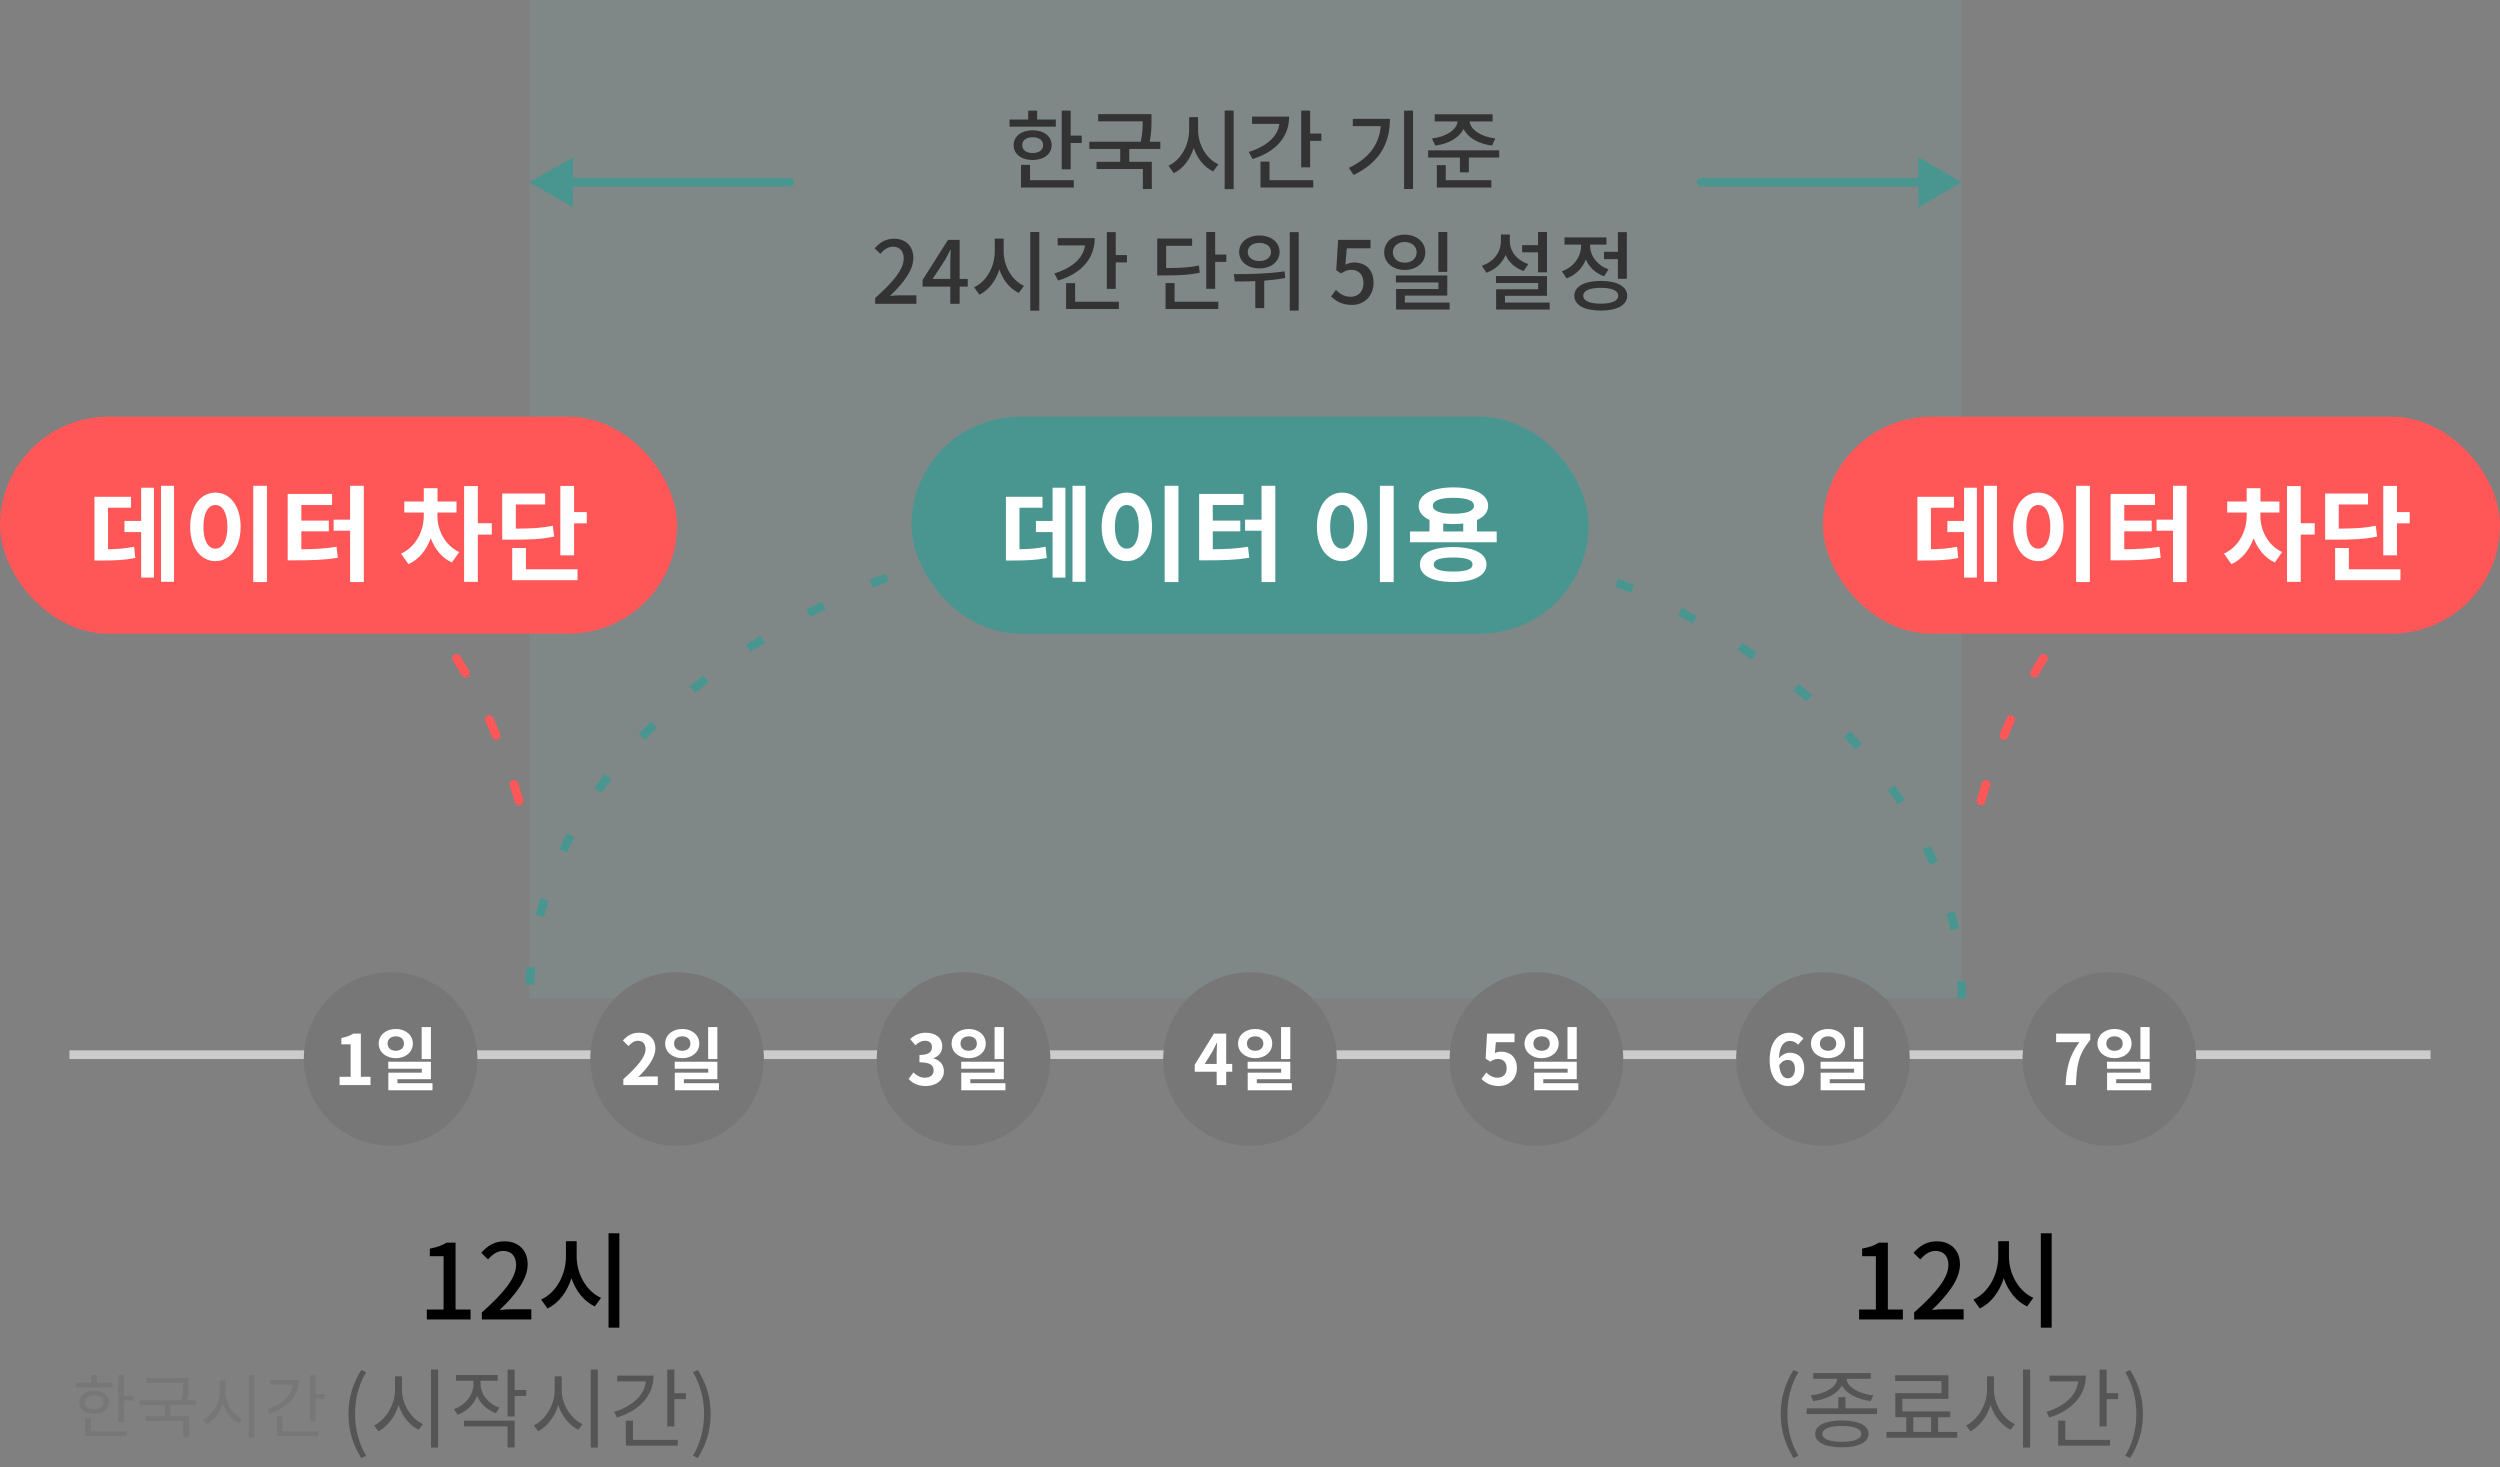 <svg width="288" height="169" viewBox="0 0 288 169" fill="none" xmlns="http://www.w3.org/2000/svg">
<rect x="0" y="0" width="288" height="169" fill="#808080" stroke="none"/>
<rect x="61" width="165" height="115" fill="#73EBE0" fill-opacity="0.08"/>
<path d="M12.961 159.296H11.169V158.416H10.513V159.296H8.729V159.824H12.961V159.296ZM9.753 161.552C9.753 161.056 10.193 160.736 10.841 160.736C11.489 160.736 11.937 161.056 11.937 161.552C11.937 162.056 11.489 162.376 10.841 162.376C10.193 162.376 9.753 162.056 9.753 161.552ZM12.561 161.552C12.561 160.752 11.857 160.224 10.841 160.224C9.825 160.224 9.129 160.752 9.129 161.552C9.129 162.36 9.825 162.888 10.841 162.888C11.857 162.888 12.561 162.36 12.561 161.552ZM10.465 163.376H9.809V165.432H14.593V164.896H10.465V163.376ZM14.273 160.784V158.416H13.617V163.8H14.273V161.336H15.329V160.784H14.273ZM22.577 161.856V161.32H21.561C21.737 160.472 21.737 159.816 21.737 159.28V158.76H16.897V159.288H21.089C21.089 159.824 21.089 160.456 20.897 161.32H16.065V161.856H18.985V163.168H16.753V163.696H21.121V165.584H21.777V163.168H19.641V161.856H22.577ZM25.968 159.04H25.32V160.328C25.32 161.688 24.448 163.064 23.392 163.568L23.792 164.104C24.632 163.672 25.32 162.776 25.648 161.696C25.992 162.72 26.68 163.568 27.496 163.968L27.888 163.44C26.824 162.96 25.968 161.64 25.968 160.328V159.04ZM28.64 158.416V165.608H29.296V158.416H28.64ZM31.087 158.976V159.512H33.727C33.591 160.776 32.487 161.792 30.799 162.32L31.063 162.84C33.127 162.192 34.431 160.832 34.431 158.976H31.087ZM32.535 163.128H31.879V165.432H36.663V164.896H32.535V163.128ZM36.351 160.6V158.424H35.695V163.664H36.351V161.144H37.407V160.6H36.351Z" fill="#777777"/>
<path d="M41.613 167.97L42.183 167.7C41.313 166.28 40.903 164.59 40.903 162.89C40.903 161.19 41.313 159.51 42.183 158.08L41.613 157.82C40.693 159.31 40.143 160.93 40.143 162.89C40.143 164.86 40.693 166.47 41.613 167.97ZM46.312 158.55H45.502V160.16C45.502 161.86 44.412 163.58 43.092 164.21L43.592 164.88C44.642 164.34 45.502 163.22 45.912 161.87C46.342 163.15 47.202 164.21 48.222 164.71L48.712 164.05C47.382 163.45 46.312 161.8 46.312 160.16V158.55ZM49.652 157.77V166.76H50.472V157.77H49.652ZM57.541 162.16C56.221 161.71 55.361 160.6 55.361 159.41V159.06H57.341V158.4H52.531V159.06H54.541V159.42C54.541 160.7 53.641 161.86 52.291 162.33L52.721 162.98C53.771 162.59 54.581 161.8 54.961 160.8C55.351 161.72 56.121 162.45 57.121 162.8L57.541 162.16ZM53.451 164.32H58.471V166.75H59.291V163.66H53.451V164.32ZM60.621 160.13H59.291V157.78H58.471V163.18H59.291V160.81H60.621V160.13ZM64.71 158.55H63.9V160.16C63.9 161.86 62.81 163.58 61.49 164.21L61.99 164.88C63.04 164.34 63.9 163.22 64.31 161.87C64.74 163.15 65.6 164.21 66.62 164.71L67.11 164.05C65.78 163.45 64.71 161.8 64.71 160.16V158.55ZM68.05 157.77V166.76H68.87V157.77H68.05ZM71.109 158.47V159.14H74.409C74.239 160.72 72.859 161.99 70.749 162.65L71.079 163.3C73.659 162.49 75.289 160.79 75.289 158.47H71.109ZM72.919 163.66H72.099V166.54H78.079V165.87H72.919V163.66ZM77.689 160.5V157.78H76.869V164.33H77.689V161.18H79.009V160.5H77.689ZM80.388 167.97C81.318 166.47 81.868 164.86 81.868 162.89C81.868 160.93 81.318 159.31 80.388 157.82L79.828 158.08C80.688 159.51 81.108 161.19 81.108 162.89C81.108 164.59 80.688 166.28 79.828 167.7L80.388 167.97Z" fill="#555555"/>
<path d="M49.169 152H54.209V150.86H52.481V143.156H51.437C50.933 143.48 50.345 143.684 49.517 143.84V144.716H51.101V150.86H49.169V152ZM55.508 152H61.209V150.824H59.001C58.569 150.824 58.017 150.86 57.56 150.908C59.432 149.12 60.788 147.356 60.788 145.652C60.788 144.056 59.745 143 58.124 143C56.972 143 56.193 143.492 55.437 144.32L56.217 145.088C56.684 144.548 57.261 144.104 57.956 144.104C58.953 144.104 59.456 144.764 59.456 145.724C59.456 147.176 58.112 148.892 55.508 151.196V152ZM66.432 142.988H65.196V144.764C65.196 146.852 64.068 148.928 62.34 149.708L63.072 150.74C64.38 150.104 65.34 148.82 65.832 147.248C66.324 148.712 67.272 149.912 68.52 150.5L69.24 149.516C67.536 148.748 66.432 146.756 66.432 144.764V142.988ZM70.104 142.076V152.948H71.352V142.076H70.104Z" fill="black"/>
<path d="M206.613 167.97L207.183 167.7C206.313 166.28 205.903 164.59 205.903 162.89C205.903 161.19 206.313 159.51 207.183 158.08L206.613 157.82C205.693 159.31 205.143 160.93 205.143 162.89C205.143 164.86 205.693 166.47 206.613 167.97ZM208.882 161.4C210.352 161.23 211.692 160.58 212.192 159.6C212.692 160.58 214.032 161.23 215.512 161.4L215.802 160.75C214.232 160.59 212.792 159.83 212.722 158.84H215.512V158.18H208.882V158.84H211.662C211.592 159.83 210.162 160.59 208.582 160.75L208.882 161.4ZM212.182 166.1C210.762 166.1 209.942 165.77 209.942 165.18C209.942 164.6 210.762 164.27 212.182 164.27C213.592 164.27 214.422 164.6 214.422 165.18C214.422 165.77 213.592 166.1 212.182 166.1ZM212.182 163.64C210.262 163.64 209.112 164.19 209.112 165.18C209.112 166.18 210.262 166.73 212.182 166.73C214.102 166.73 215.252 166.18 215.252 165.18C215.252 164.19 214.102 163.64 212.182 163.64ZM212.592 162.24V160.95H211.772V162.24H208.132V162.9H216.242V162.24H212.592ZM220.411 163.26H222.461V164.96H220.411V163.26ZM223.271 164.96V163.26H224.671V162.59H219.151V161.15H224.461V158.43H218.321V159.1H223.661V160.49H218.341V163.26H219.601V164.96H217.321V165.63H225.471V164.96H223.271ZM229.71 158.55H228.9V160.16C228.9 161.86 227.81 163.58 226.49 164.21L226.99 164.88C228.04 164.34 228.9 163.22 229.31 161.87C229.74 163.15 230.6 164.21 231.62 164.71L232.11 164.05C230.78 163.45 229.71 161.8 229.71 160.16V158.55ZM233.05 157.77V166.76H233.87V157.77H233.05ZM236.109 158.47V159.14H239.409C239.239 160.72 237.859 161.99 235.749 162.65L236.079 163.3C238.659 162.49 240.289 160.79 240.289 158.47H236.109ZM237.919 163.66H237.099V166.54H243.079V165.87H237.919V163.66ZM242.689 160.5V157.78H241.869V164.33H242.689V161.18H244.009V160.5H242.689ZM245.388 167.97C246.318 166.47 246.868 164.86 246.868 162.89C246.868 160.93 246.318 159.31 245.388 157.82L244.828 158.08C245.688 159.51 246.108 161.19 246.108 162.89C246.108 164.59 245.688 166.28 244.828 167.7L245.388 167.97Z" fill="#555555"/>
<path d="M214.169 152H219.209V150.86H217.481V143.156H216.437C215.933 143.48 215.345 143.684 214.517 143.84V144.716H216.101V150.86H214.169V152ZM220.508 152H226.208V150.824H224C223.568 150.824 223.016 150.86 222.56 150.908C224.432 149.12 225.788 147.356 225.788 145.652C225.788 144.056 224.744 143 223.124 143C221.972 143 221.192 143.492 220.436 144.32L221.216 145.088C221.684 144.548 222.26 144.104 222.956 144.104C223.952 144.104 224.456 144.764 224.456 145.724C224.456 147.176 223.112 148.892 220.508 151.196V152ZM231.432 142.988H230.196V144.764C230.196 146.852 229.068 148.928 227.34 149.708L228.072 150.74C229.38 150.104 230.34 148.82 230.832 147.248C231.324 148.712 232.272 149.912 233.52 150.5L234.24 149.516C232.536 148.748 231.432 146.756 231.432 144.764V142.988ZM235.104 142.076V152.948H236.352V142.076H235.104Z" fill="black"/>
<rect x="8" y="121" width="272" height="1" fill="#CCCCCC"/>
<circle cx="45" cy="122" r="10" fill="#777777"/>
<path d="M39.121 125H42.681V124.048H41.569V119.072H40.697C40.321 119.312 39.913 119.464 39.321 119.576V120.304H40.393V124.048H39.121V125ZM49.64 118.32H48.576V122.008H49.64V118.32ZM44.648 120.216C44.648 119.696 45.056 119.384 45.6 119.384C46.144 119.384 46.536 119.696 46.536 120.216C46.536 120.744 46.144 121.048 45.6 121.048C45.056 121.048 44.648 120.744 44.648 120.216ZM47.56 120.216C47.56 119.24 46.72 118.536 45.6 118.536C44.472 118.536 43.624 119.24 43.624 120.216C43.624 121.2 44.472 121.904 45.6 121.904C46.72 121.904 47.56 121.2 47.56 120.216ZM45.784 124.784V124.32H49.64V122.312H44.728V123.12H48.592V123.568H44.736V125.6H49.824V124.784H45.784Z" fill="white"/>
<circle cx="78" cy="122" r="10" fill="#777777"/>
<path d="M71.809 125H75.777V124.008H74.497C74.217 124.008 73.825 124.04 73.529 124.072C74.609 123.016 75.497 121.864 75.497 120.792C75.497 119.688 74.753 118.968 73.633 118.968C72.825 118.968 72.297 119.28 71.753 119.864L72.393 120.504C72.697 120.176 73.049 119.896 73.481 119.896C74.049 119.896 74.369 120.256 74.369 120.856C74.369 121.768 73.417 122.88 71.809 124.32V125ZM82.64 118.32H81.576V122.008H82.64V118.32ZM77.648 120.216C77.648 119.696 78.056 119.384 78.6 119.384C79.144 119.384 79.536 119.696 79.536 120.216C79.536 120.744 79.144 121.048 78.6 121.048C78.056 121.048 77.648 120.744 77.648 120.216ZM80.56 120.216C80.56 119.24 79.72 118.536 78.6 118.536C77.472 118.536 76.624 119.24 76.624 120.216C76.624 121.2 77.472 121.904 78.6 121.904C79.72 121.904 80.56 121.2 80.56 120.216ZM78.784 124.784V124.32H82.64V122.312H77.728V123.12H81.592V123.568H77.736V125.6H82.824V124.784H78.784Z" fill="white"/>
<circle cx="111" cy="122" r="10" fill="#777777"/>
<path d="M106.657 125.112C107.785 125.112 108.737 124.48 108.737 123.392C108.737 122.616 108.225 122.12 107.561 121.936V121.896C108.185 121.648 108.545 121.184 108.545 120.544C108.545 119.536 107.769 118.968 106.625 118.968C105.929 118.968 105.361 119.248 104.849 119.696L105.449 120.416C105.801 120.088 106.145 119.896 106.569 119.896C107.073 119.896 107.361 120.168 107.361 120.632C107.361 121.16 107.009 121.536 105.921 121.536V122.376C107.209 122.376 107.553 122.744 107.553 123.32C107.553 123.856 107.145 124.152 106.545 124.152C106.009 124.152 105.577 123.888 105.225 123.544L104.673 124.288C105.089 124.76 105.721 125.112 106.657 125.112ZM115.64 118.32H114.576V122.008H115.64V118.32ZM110.648 120.216C110.648 119.696 111.056 119.384 111.6 119.384C112.144 119.384 112.536 119.696 112.536 120.216C112.536 120.744 112.144 121.048 111.6 121.048C111.056 121.048 110.648 120.744 110.648 120.216ZM113.56 120.216C113.56 119.24 112.72 118.536 111.6 118.536C110.472 118.536 109.624 119.24 109.624 120.216C109.624 121.2 110.472 121.904 111.6 121.904C112.72 121.904 113.56 121.2 113.56 120.216ZM111.784 124.784V124.32H115.64V122.312H110.728V123.12H114.592V123.568H110.736V125.6H115.824V124.784H111.784Z" fill="white"/>
<circle cx="144" cy="122" r="10" fill="#777777"/>
<path d="M138.777 122.568L139.697 121.096C139.865 120.776 140.025 120.448 140.169 120.128H140.201C140.185 120.48 140.161 121.016 140.161 121.36V122.568H138.777ZM140.161 125H141.257V123.464H141.953V122.568H141.257V119.072H139.841L137.633 122.664V123.464H140.161V125ZM148.64 118.32H147.576V122.008H148.64V118.32ZM143.648 120.216C143.648 119.696 144.056 119.384 144.6 119.384C145.144 119.384 145.536 119.696 145.536 120.216C145.536 120.744 145.144 121.048 144.6 121.048C144.056 121.048 143.648 120.744 143.648 120.216ZM146.56 120.216C146.56 119.24 145.72 118.536 144.6 118.536C143.472 118.536 142.624 119.24 142.624 120.216C142.624 121.2 143.472 121.904 144.6 121.904C145.72 121.904 146.56 121.2 146.56 120.216ZM144.784 124.784V124.32H148.64V122.312H143.728V123.12H147.592V123.568H143.736V125.6H148.824V124.784H144.784Z" fill="white"/>
<circle cx="177" cy="122" r="10" fill="#777777"/>
<path d="M172.673 125.112C173.769 125.112 174.745 124.352 174.745 123.032C174.745 121.744 173.913 121.152 172.921 121.152C172.649 121.152 172.449 121.208 172.209 121.32L172.321 120.064H174.473V119.072H171.305L171.145 121.952L171.681 122.304C172.025 122.08 172.217 121.992 172.569 121.992C173.169 121.992 173.569 122.376 173.569 123.064C173.569 123.76 173.137 124.152 172.521 124.152C171.969 124.152 171.553 123.88 171.217 123.552L170.673 124.304C171.113 124.744 171.737 125.112 172.673 125.112ZM181.64 118.32H180.576V122.008H181.64V118.32ZM176.648 120.216C176.648 119.696 177.056 119.384 177.6 119.384C178.144 119.384 178.536 119.696 178.536 120.216C178.536 120.744 178.144 121.048 177.6 121.048C177.056 121.048 176.648 120.744 176.648 120.216ZM179.56 120.216C179.56 119.24 178.72 118.536 177.6 118.536C176.472 118.536 175.624 119.24 175.624 120.216C175.624 121.2 176.472 121.904 177.6 121.904C178.72 121.904 179.56 121.2 179.56 120.216ZM177.784 124.784V124.32H181.64V122.312H176.728V123.12H180.592V123.568H176.736V125.6H181.824V124.784H177.784Z" fill="white"/>
<circle cx="210" cy="122" r="10" fill="#777777"/>
<path d="M205.929 122.104C206.441 122.104 206.777 122.432 206.777 123.128C206.777 123.856 206.409 124.224 205.969 124.224C205.473 124.224 205.073 123.808 204.961 122.728C205.233 122.28 205.609 122.104 205.929 122.104ZM205.993 125.112C207.001 125.112 207.849 124.344 207.849 123.128C207.849 121.864 207.145 121.272 206.153 121.272C205.769 121.272 205.257 121.512 204.937 121.912C204.985 120.424 205.545 119.912 206.225 119.912C206.569 119.912 206.929 120.104 207.137 120.344L207.761 119.64C207.401 119.272 206.881 118.968 206.153 118.968C204.961 118.968 203.865 119.912 203.865 122.12C203.865 124.208 204.865 125.112 205.993 125.112ZM214.64 118.32H213.576V122.008H214.64V118.32ZM209.648 120.216C209.648 119.696 210.056 119.384 210.6 119.384C211.144 119.384 211.536 119.696 211.536 120.216C211.536 120.744 211.144 121.048 210.6 121.048C210.056 121.048 209.648 120.744 209.648 120.216ZM212.56 120.216C212.56 119.24 211.72 118.536 210.6 118.536C209.472 118.536 208.624 119.24 208.624 120.216C208.624 121.2 209.472 121.904 210.6 121.904C211.72 121.904 212.56 121.2 212.56 120.216ZM210.784 124.784V124.32H214.64V122.312H209.728V123.12H213.592V123.568H209.736V125.6H214.824V124.784H210.784Z" fill="white"/>
<circle cx="243" cy="122" r="10" fill="#777777"/>
<path d="M237.953 125H239.145C239.241 122.68 239.425 121.472 240.801 119.792V119.072H236.865V120.064H239.529C238.401 121.632 238.057 122.944 237.953 125ZM247.64 118.32H246.576V122.008H247.64V118.32ZM242.648 120.216C242.648 119.696 243.056 119.384 243.6 119.384C244.144 119.384 244.536 119.696 244.536 120.216C244.536 120.744 244.144 121.048 243.6 121.048C243.056 121.048 242.648 120.744 242.648 120.216ZM245.56 120.216C245.56 119.24 244.72 118.536 243.6 118.536C242.472 118.536 241.624 119.24 241.624 120.216C241.624 121.2 242.472 121.904 243.6 121.904C244.72 121.904 245.56 121.2 245.56 120.216ZM243.784 124.784V124.32H247.64V122.312H242.728V123.12H246.592V123.568H242.736V125.6H247.824V124.784H243.784Z" fill="white"/>
<path d="M27 59C42.72 59 56.087 74.872 61 97" stroke="#FF5758" stroke-linecap="round" stroke-dasharray="2 6"/>
<path d="M261 59C245.28 59 231.913 74.872 227 97" stroke="#FF5758" stroke-linecap="round" stroke-dasharray="2 6"/>
<path d="M226 115C226 84.072 189.063 59 143.5 59C97.936 59 61 84.072 61 115" stroke="#499690" stroke-dasharray="2 6"/>
<path d="M121.629 13.77H119.479V12.74H118.449V13.77H116.299V14.59H121.629V13.77ZM117.759 16.72C117.759 16.15 118.249 15.81 118.959 15.81C119.679 15.81 120.169 16.15 120.169 16.72C120.169 17.29 119.679 17.63 118.959 17.63C118.249 17.63 117.759 17.29 117.759 16.72ZM121.149 16.72C121.149 15.7 120.259 15.01 118.959 15.01C117.669 15.01 116.769 15.7 116.769 16.72C116.769 17.75 117.669 18.43 118.959 18.43C120.259 18.43 121.149 17.75 121.149 16.72ZM118.659 18.99H117.619V21.6H123.699V20.76H118.659V18.99ZM123.339 15.62V12.74H122.309V19.51H123.339V16.47H124.619V15.62H123.339ZM133.669 17.16V16.33H132.449C132.649 15.3 132.649 14.52 132.649 13.84V13.15H126.509V13.98H131.639C131.639 14.63 131.619 15.36 131.419 16.33H125.489V17.16H129.049V18.64H126.319V19.47H131.659V21.77H132.689V18.64H130.089V17.16H133.669ZM138.018 13.49H136.988V14.97C136.988 16.71 136.048 18.44 134.608 19.09L135.218 19.95C136.308 19.42 137.108 18.35 137.518 17.04C137.928 18.26 138.718 19.26 139.758 19.75L140.358 18.93C138.938 18.29 138.018 16.63 138.018 14.97V13.49ZM141.078 12.73V21.79H142.118V12.73H141.078ZM144.237 13.43V14.27H147.387C147.207 15.7 145.927 16.87 143.857 17.5L144.287 18.32C146.917 17.52 148.507 15.82 148.507 13.43H144.237ZM146.247 18.62H145.207V21.6H151.287V20.76H146.247V18.62ZM150.927 15.38V12.74H149.897V19.28H150.927V16.23H152.217V15.38H150.927ZM155.842 13.69V14.53H159.062C158.882 16.61 157.762 18.2 155.392 19.34L155.942 20.16C159.042 18.66 160.122 16.38 160.122 13.69H155.842ZM161.752 12.74V21.77H162.782V12.74H161.752ZM165.351 16.77C166.911 16.57 168.121 15.85 168.601 14.85C169.091 15.85 170.311 16.57 171.881 16.77L172.261 15.95C170.571 15.75 169.381 14.91 169.301 13.99H171.951V13.16H165.281V13.99H167.911C167.831 14.91 166.661 15.75 164.961 15.95L165.351 16.77ZM166.551 19.02H165.521V21.6H171.801V20.76H166.551V19.02ZM164.521 17.32V18.15H168.181V19.85H169.211V18.15H172.711V17.32H164.521ZM100.819 35H105.569V34.02H103.729C103.369 34.02 102.909 34.05 102.529 34.09C104.089 32.6 105.219 31.13 105.219 29.71C105.219 28.38 104.349 27.5 102.999 27.5C102.039 27.5 101.389 27.91 100.759 28.6L101.409 29.24C101.799 28.79 102.279 28.42 102.859 28.42C103.689 28.42 104.109 28.97 104.109 29.77C104.109 30.98 102.989 32.41 100.819 34.33V35ZM107.442 32.13L108.892 29.91C109.102 29.53 109.302 29.15 109.482 28.77H109.522C109.502 29.18 109.472 29.8 109.472 30.2V32.13H107.442ZM109.472 35H110.552V33.02H111.482V32.13H110.552V27.63H109.212L106.282 32.25V33.02H109.472V35ZM115.625 27.49H114.595V28.97C114.595 30.71 113.655 32.44 112.215 33.09L112.825 33.95C113.915 33.42 114.715 32.35 115.125 31.04C115.535 32.26 116.325 33.26 117.365 33.75L117.965 32.93C116.545 32.29 115.625 30.63 115.625 28.97V27.49ZM118.685 26.73V35.79H119.725V26.73H118.685ZM121.844 27.43V28.27H124.994C124.814 29.7 123.534 30.87 121.464 31.5L121.894 32.32C124.524 31.52 126.114 29.82 126.114 27.43H121.844ZM123.854 32.62H122.814V35.6H128.894V34.76H123.854V32.62ZM128.534 29.38V26.74H127.504V33.28H128.534V30.23H129.824V29.38H128.534ZM138.11 30.59C137.02 30.82 136.05 30.87 134.34 30.88V28.32H137.33V27.48H133.31V31.73H134.04C135.98 31.73 137.04 31.67 138.21 31.42L138.11 30.59ZM135.31 32.61H134.27V35.6H140.35V34.76H135.31V32.61ZM139.99 29.32V26.73H138.96V33.27H139.99V30.17H141.27V29.32H139.99ZM145.079 27.98C145.869 27.98 146.419 28.39 146.419 29.02C146.419 29.66 145.869 30.07 145.079 30.07C144.299 30.07 143.739 29.66 143.739 29.02C143.739 28.39 144.299 27.98 145.079 27.98ZM145.079 30.92C146.429 30.92 147.409 30.14 147.409 29.02C147.409 27.91 146.429 27.13 145.079 27.13C143.729 27.13 142.749 27.91 142.749 29.02C142.749 30.14 143.729 30.92 145.079 30.92ZM147.989 31.26C146.039 31.55 143.769 31.58 142.139 31.58L142.259 32.43C142.959 32.43 143.759 32.42 144.609 32.39V35.5H145.639V32.33C146.439 32.27 147.269 32.18 148.059 32.02L147.989 31.26ZM148.579 26.74V35.78H149.609V26.74H148.579ZM155.754 35.13C157.044 35.13 158.234 34.21 158.234 32.58C158.234 30.97 157.224 30.24 155.994 30.24C155.594 30.24 155.304 30.34 154.984 30.5L155.154 28.61H157.884V27.63H154.154L153.934 31.13L154.494 31.5C154.924 31.22 155.204 31.08 155.674 31.08C156.514 31.08 157.074 31.64 157.074 32.62C157.074 33.6 156.444 34.19 155.614 34.19C154.844 34.19 154.314 33.82 153.894 33.4L153.344 34.15C153.864 34.66 154.594 35.13 155.754 35.13ZM166.727 26.73H165.697V31.32H166.727V26.73ZM160.457 29.07C160.457 28.35 161.037 27.88 161.817 27.88C162.607 27.88 163.197 28.35 163.197 29.07C163.197 29.79 162.607 30.26 161.817 30.26C161.037 30.26 160.457 29.79 160.457 29.07ZM164.197 29.07C164.197 27.88 163.187 27.03 161.817 27.03C160.457 27.03 159.457 27.88 159.457 29.07C159.457 30.26 160.457 31.1 161.817 31.1C163.187 31.1 164.197 30.26 164.197 29.07ZM161.837 34.85V34.05H166.727V31.73H160.807V32.54H165.707V33.29H160.827V35.66H166.997V34.85H161.837ZM177.183 31.37H178.213V26.73H177.183V28.24H175.353V29.07H177.183V31.37ZM176.063 30.42C174.713 29.98 173.933 28.92 173.933 27.78V27.02H172.903V27.78C172.903 29.02 172.113 30.15 170.703 30.61L171.233 31.42C172.293 31.05 173.043 30.32 173.443 29.38C173.823 30.22 174.543 30.89 175.523 31.22L176.063 30.42ZM173.373 34.85V34.08H178.213V31.8H172.333V32.6H177.193V33.32H172.353V35.66H178.523V34.85H173.373ZM184.782 29.01V29.85H186.382V32.12H187.412V26.74H186.382V29.01H184.782ZM185.302 31.02C183.952 30.55 183.182 29.43 183.182 28.3V28.18H185.062V27.35H180.232V28.18H182.142V28.31C182.142 29.55 181.332 30.75 179.932 31.25L180.462 32.07C181.532 31.69 182.292 30.89 182.692 29.9C183.072 30.77 183.792 31.48 184.792 31.83L185.302 31.02ZM184.412 34.98C183.122 34.98 182.392 34.66 182.392 34.07C182.392 33.48 183.122 33.16 184.412 33.16C185.682 33.16 186.422 33.48 186.422 34.07C186.422 34.66 185.682 34.98 184.412 34.98ZM184.412 32.36C182.522 32.36 181.362 33 181.362 34.07C181.362 35.15 182.522 35.78 184.412 35.78C186.292 35.78 187.452 35.15 187.452 34.07C187.452 33 186.292 32.36 184.412 32.36Z" fill="#333333"/>
<rect x="105" y="48" width="78" height="25" rx="12.5" fill="#499690"/>
<path d="M117.443 58.488H120.095V57.228H115.883V64.572H116.639C118.259 64.572 119.351 64.524 120.587 64.284L120.455 62.988C119.483 63.18 118.595 63.252 117.443 63.276V58.488ZM121.259 60.012H119.339V61.296H121.259V66.54H122.735V56.184H121.259V60.012ZM123.551 55.968V67.02H125.051V55.968H123.551ZM134.17 55.968V67.056H135.754V55.968H134.17ZM129.814 56.748C128.146 56.748 126.91 58.26 126.91 60.684C126.91 63.12 128.146 64.644 129.814 64.644C131.482 64.644 132.718 63.12 132.718 60.684C132.718 58.26 131.482 56.748 129.814 56.748ZM129.814 58.176C130.63 58.176 131.194 59.052 131.194 60.684C131.194 62.328 130.63 63.204 129.814 63.204C128.998 63.204 128.434 62.328 128.434 60.684C128.434 59.052 128.998 58.176 129.814 58.176ZM139.713 61.212H142.881V59.976H139.713V58.176H143.253V56.904H138.141V64.548H139.041C140.901 64.548 142.317 64.512 143.913 64.26L143.769 62.988C142.413 63.204 141.201 63.264 139.713 63.276V61.212ZM145.329 55.968V59.868H143.433V61.14H145.329V67.056H146.913V55.968H145.329ZM158.967 55.968V67.056H160.551V55.968H158.967ZM154.611 56.748C152.943 56.748 151.707 58.26 151.707 60.684C151.707 63.12 152.943 64.644 154.611 64.644C156.279 64.644 157.515 63.12 157.515 60.684C157.515 58.26 156.279 56.748 154.611 56.748ZM154.611 58.176C155.427 58.176 155.991 59.052 155.991 60.684C155.991 62.328 155.427 63.204 154.611 63.204C153.795 63.204 153.231 62.328 153.231 60.684C153.231 59.052 153.795 58.176 154.611 58.176ZM167.402 65.844C165.926 65.844 165.17 65.592 165.17 65.028C165.17 64.464 165.926 64.224 167.402 64.224C168.878 64.224 169.634 64.464 169.634 65.028C169.634 65.592 168.878 65.844 167.402 65.844ZM167.402 63.024C165.014 63.024 163.574 63.744 163.574 65.028C163.574 66.312 165.014 67.044 167.402 67.044C169.79 67.044 171.242 66.312 171.242 65.028C171.242 63.744 169.79 63.024 167.402 63.024ZM166.262 60.3C166.622 60.348 167.006 60.372 167.426 60.372C167.834 60.372 168.218 60.348 168.566 60.312V61.224H166.262V60.3ZM167.426 57.348C168.938 57.348 169.802 57.648 169.802 58.272C169.802 58.872 168.938 59.184 167.426 59.184C165.926 59.184 165.062 58.872 165.062 58.272C165.062 57.648 165.926 57.348 167.426 57.348ZM170.15 61.224V59.904C170.966 59.544 171.434 58.992 171.434 58.272C171.434 56.952 169.874 56.148 167.426 56.148C164.99 56.148 163.43 56.952 163.43 58.272C163.43 58.98 163.886 59.532 164.678 59.892V61.224H162.434V62.472H172.418V61.224H170.15Z" fill="white"/>
<rect y="48" width="78" height="25" rx="12.5" fill="#FF5758"/>
<path d="M12.443 58.488H15.095V57.228H10.883V64.572H11.639C13.259 64.572 14.351 64.524 15.587 64.284L15.455 62.988C14.483 63.18 13.595 63.252 12.443 63.276V58.488ZM16.259 60.012H14.339V61.296H16.259V66.54H17.735V56.184H16.259V60.012ZM18.551 55.968V67.02H20.051V55.968H18.551ZM29.17 55.968V67.056H30.754V55.968H29.17ZM24.814 56.748C23.146 56.748 21.91 58.26 21.91 60.684C21.91 63.12 23.146 64.644 24.814 64.644C26.482 64.644 27.718 63.12 27.718 60.684C27.718 58.26 26.482 56.748 24.814 56.748ZM24.814 58.176C25.63 58.176 26.194 59.052 26.194 60.684C26.194 62.328 25.63 63.204 24.814 63.204C23.998 63.204 23.434 62.328 23.434 60.684C23.434 59.052 23.998 58.176 24.814 58.176ZM34.713 61.212H37.881V59.976H34.713V58.176H38.253V56.904H33.141V64.548H34.041C35.901 64.548 37.317 64.512 38.913 64.26L38.769 62.988C37.413 63.204 36.201 63.264 34.713 63.276V61.212ZM40.329 55.968V59.868H38.433V61.14H40.329V67.056H41.913V55.968H40.329ZM50.391 59.04H52.587V57.78H50.403V56.244H48.819V57.78H46.575V59.04H48.819V59.424C48.819 61.08 47.991 62.952 46.203 63.78L47.055 64.992C48.291 64.44 49.143 63.324 49.623 62.004C50.079 63.228 50.883 64.26 52.059 64.8L52.899 63.6C51.171 62.772 50.391 60.984 50.391 59.424V59.04ZM56.655 60.276H55.047V55.992H53.463V67.032H55.047V61.584H56.655V60.276ZM63.686 60.564C62.486 60.816 61.394 60.888 59.426 60.9V58.116H62.798V56.856H57.854V62.172H58.778C61.226 62.172 62.486 62.112 63.842 61.812L63.686 60.564ZM60.59 63.132H59.006V66.84H66.53V65.58H60.59V63.132ZM66.134 58.992V55.98H64.55V63.972H66.134V60.288H67.598V58.992H66.134Z" fill="white"/>
<rect x="210" y="48" width="78" height="25" rx="12.5" fill="#FF5758"/>
<path d="M222.443 58.488H225.095V57.228H220.883V64.572H221.639C223.259 64.572 224.351 64.524 225.587 64.284L225.455 62.988C224.483 63.18 223.595 63.252 222.443 63.276V58.488ZM226.259 60.012H224.339V61.296H226.259V66.54H227.735V56.184H226.259V60.012ZM228.551 55.968V67.02H230.051V55.968H228.551ZM239.17 55.968V67.056H240.754V55.968H239.17ZM234.814 56.748C233.146 56.748 231.91 58.26 231.91 60.684C231.91 63.12 233.146 64.644 234.814 64.644C236.482 64.644 237.718 63.12 237.718 60.684C237.718 58.26 236.482 56.748 234.814 56.748ZM234.814 58.176C235.63 58.176 236.194 59.052 236.194 60.684C236.194 62.328 235.63 63.204 234.814 63.204C233.998 63.204 233.434 62.328 233.434 60.684C233.434 59.052 233.998 58.176 234.814 58.176ZM244.713 61.212H247.881V59.976H244.713V58.176H248.253V56.904H243.141V64.548H244.041C245.901 64.548 247.317 64.512 248.913 64.26L248.769 62.988C247.413 63.204 246.201 63.264 244.713 63.276V61.212ZM250.329 55.968V59.868H248.433V61.14H250.329V67.056H251.913V55.968H250.329ZM260.391 59.04H262.587V57.78H260.403V56.244H258.819V57.78H256.575V59.04H258.819V59.424C258.819 61.08 257.991 62.952 256.203 63.78L257.055 64.992C258.291 64.44 259.143 63.324 259.623 62.004C260.079 63.228 260.883 64.26 262.059 64.8L262.899 63.6C261.171 62.772 260.391 60.984 260.391 59.424V59.04ZM266.655 60.276H265.047V55.992H263.463V67.032H265.047V61.584H266.655V60.276ZM273.686 60.564C272.486 60.816 271.394 60.888 269.426 60.9V58.116H272.798V56.856H267.854V62.172H268.778C271.226 62.172 272.486 62.112 273.842 61.812L273.686 60.564ZM270.59 63.132H269.006V66.84H276.53V65.58H270.59V63.132ZM276.134 58.992V55.98H274.55V63.972H276.134V60.288H277.598V58.992H276.134Z" fill="white"/>
<path d="M196 20.5C195.724 20.5 195.5 20.724 195.5 21C195.5 21.276 195.724 21.5 196 21.5L196 20.5ZM226 21L221 18.113L221 23.887L226 21ZM196 21.5L221.5 21.5L221.5 20.5L196 20.5L196 21.5Z" fill="#499690"/>
<path d="M91 21.5C91.276 21.5 91.5 21.276 91.5 21C91.5 20.724 91.276 20.5 91 20.5V21.5ZM61 21L66 23.887V18.113L61 21ZM91 20.5L65.5 20.5V21.5L91 21.5V20.5Z" fill="#499690"/>
</svg>
